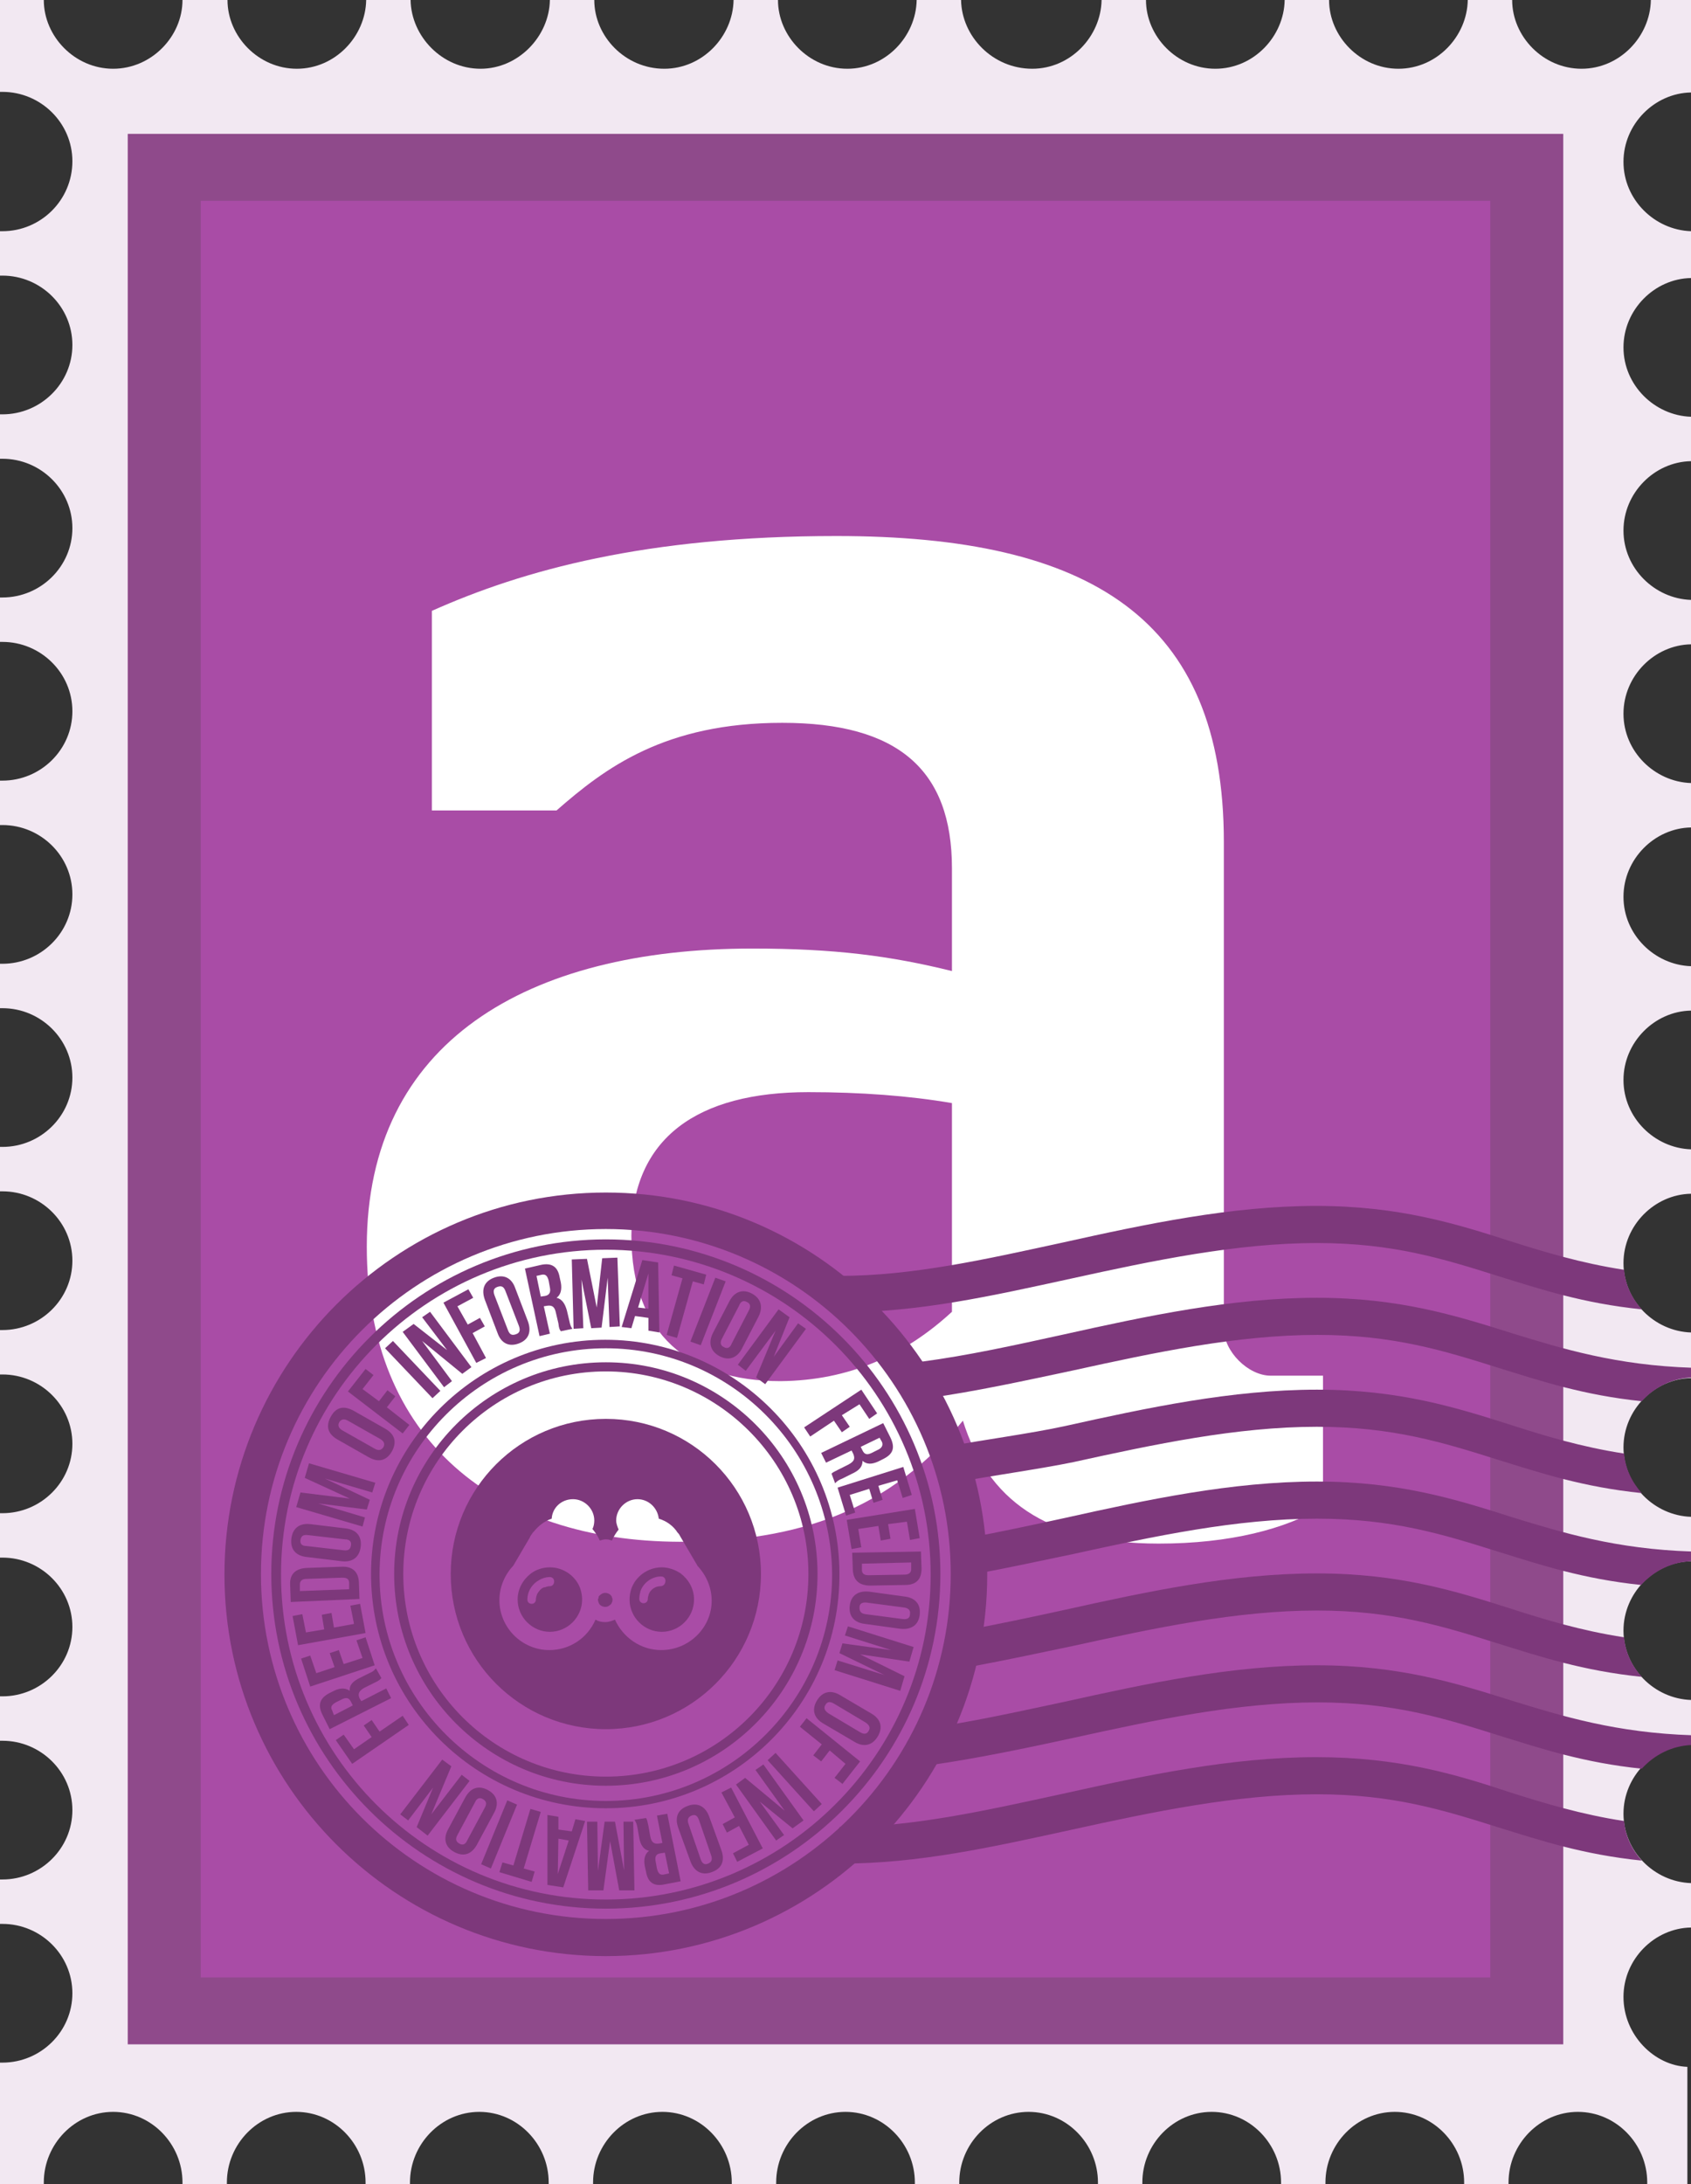 <?xml version="1.0" encoding="utf-8"?>
<!-- Generator: Adobe Illustrator 17.1.0, SVG Export Plug-In . SVG Version: 6.00 Build 0)  -->
<!DOCTYPE svg PUBLIC "-//W3C//DTD SVG 1.1//EN" "http://www.w3.org/Graphics/SVG/1.1/DTD/svg11.dtd">
<svg version="1.1" id="Layer_1" xmlns="http://www.w3.org/2000/svg" xmlns:xlink="http://www.w3.org/1999/xlink" x="0px" y="0px"
	 viewBox="0 0 278 359" style="enable-background:new 0 0 278 359;" xml:space="preserve">
<rect x="0" y="0" width="278" height="359" fill="#333333" stroke="none"/>
<style type="text/css">
	.st0{fill:#F2E8F2;}
	.st1{fill:#8F4A8B;}
	.st2{fill:#A94CA6;}
	.st3{fill:#FFFFFF;}
	.st4{fill:none;}
	.st5{fill:#7D387B;}
</style>
<g>
	<path class="st0" d="M266.9,328.2c0-6.2,5.1-11.3,11.1-11.4v-7.3c-6-0.2-11.1-5.2-11.1-11.4c0-6.2,5.1-11.3,11.1-11.4v-7.3
		c-6-0.2-11.1-5.2-11.1-11.4c0-6.2,5.1-11.3,11.1-11.4v-7.3c-6-0.2-11.1-5.2-11.1-11.4c0-6.2,5.1-11.3,11.1-11.4V219
		c-6-0.2-11.1-5.2-11.1-11.4c0-6.2,5.1-11.3,11.1-11.4v-7.3c-6-0.2-11.1-5.2-11.1-11.4c0-6.2,5.1-11.3,11.1-11.4v-7.3
		c-6-0.2-11.1-5.2-11.1-11.4c0-6.2,5.1-11.3,11.1-11.4v-7.3c-6-0.2-11.1-5.2-11.1-11.4c0-6.2,5.1-11.3,11.1-11.4v-7.3
		c-6-0.2-11.1-5.2-11.1-11.4c0-6.2,5.1-11.3,11.1-11.4v-7.3c-6-0.2-11.1-5.2-11.1-11.4c0-6.2,5.1-11.3,11.1-11.4V38
		c-6-0.2-11.1-5.2-11.1-11.4c0-6.2,5.1-11.3,11.1-11.4V0h-6.6c-0.1,6-5.1,11.3-11.4,11.3c-6.3,0-11.4-5.3-11.4-11.3h-7.3
		c-0.1,6-5.1,11.3-11.4,11.3c-6.3,0-11.4-5.3-11.4-11.3h-7.3c-0.1,6-5.1,11.3-11.4,11.3c-6.3,0-11.4-5.3-11.4-11.3h-7.3
		c-0.1,6-5.1,11.3-11.4,11.3C163.2,11.3,158.1,6,158,0h-7.3c-0.1,6-5.1,11.3-11.4,11.3C133,11.3,127.9,6,127.9,0h-7.3
		c-0.1,6-5.1,11.3-11.4,11.3C102.8,11.3,97.7,6,97.7,0h-7.3C90.3,6,85.2,11.3,79,11.3C72.7,11.3,67.6,6,67.5,0h-7.3
		c-0.1,6-5.1,11.3-11.4,11.3C42.5,11.3,37.4,6,37.4,0H30C30,6,24.9,11.3,18.6,11.3C12.3,11.3,7.2,6,7.2,0H0v15.1c0,0,0.3,0,0.4,0
		c6.3,0,11.5,5.1,11.5,11.4C11.9,32.9,6.7,38,0.4,38C0.3,38,0,38,0,38v7.3c0,0,0.3,0,0.4,0c6.3,0,11.5,5.1,11.5,11.4
		c0,6.3-5.2,11.4-11.5,11.4c-0.1,0-0.4,0-0.4,0v7.3c0,0,0.3,0,0.4,0c6.3,0,11.5,5.1,11.5,11.4c0,6.3-5.2,11.4-11.5,11.4
		c-0.1,0-0.4,0-0.4,0v7.3c0,0,0.3,0,0.4,0c6.3,0,11.5,5.1,11.5,11.4c0,6.3-5.2,11.4-11.5,11.4c-0.1,0-0.4,0-0.4,0v7.3
		c0,0,0.3,0,0.4,0c6.3,0,11.5,5.1,11.5,11.4c0,6.3-5.2,11.4-11.5,11.4c-0.1,0-0.4,0-0.4,0v7.3c0,0,0.3,0,0.4,0
		c6.3,0,11.5,5.1,11.5,11.4c0,6.3-5.2,11.4-11.5,11.4c-0.1,0-0.4,0-0.4,0v7.3c0,0,0.3,0,0.4,0c6.3,0,11.5,5.1,11.5,11.4
		c0,6.3-5.2,11.4-11.5,11.4c-0.1,0-0.4,0-0.4,0v7.3c0,0,0.3,0,0.4,0c6.3,0,11.5,5.1,11.5,11.4c0,6.3-5.2,11.4-11.5,11.4
		c-0.1,0-0.4,0-0.4,0v7.3c0,0,0.3,0,0.4,0c6.3,0,11.5,5.1,11.5,11.4c0,6.3-5.2,11.4-11.5,11.4c-0.1,0-0.4,0-0.4,0v7.3
		c0,0,0.3,0,0.4,0c6.3,0,11.5,5.1,11.5,11.4c0,6.3-5.2,11.4-11.5,11.4c-0.1,0-0.4,0-0.4,0v7.3c0,0,0.3,0,0.4,0
		c6.3,0,11.5,5.1,11.5,11.4c0,6.3-5.2,11.4-11.5,11.4c-0.1,0-0.4,0-0.4,0V359h7.2c0-1,0-0.3,0-0.3c0-6.3,5.1-11.6,11.4-11.6
		c6.3,0,11.4,5.3,11.4,11.6c0,0,0-0.7,0,0.3h7.3c0-1,0-0.3,0-0.3c0-6.3,5.1-11.6,11.4-11.6c6.3,0,11.4,5.3,11.4,11.6
		c0,0,0-0.7,0,0.3h7.3c0-1,0-0.3,0-0.3c0-6.3,5.1-11.6,11.4-11.6c6.3,0,11.4,5.3,11.4,11.6c0,0,0-0.7,0,0.3h7.3c0-1,0-0.3,0-0.3
		c0-6.3,5.1-11.6,11.4-11.6c6.3,0,11.4,5.3,11.4,11.6c0,0,0-0.7,0,0.3h7.3c0-1,0-0.3,0-0.3c0-6.3,5.1-11.6,11.4-11.6
		c6.3,0,11.4,5.3,11.4,11.6c0,0,0-0.7,0,0.3h7.3c0-1,0-0.3,0-0.3c0-6.3,5.1-11.6,11.4-11.6c6.3,0,11.4,5.3,11.4,11.6
		c0,0,0-0.7,0,0.3h7.3c0-1,0-0.3,0-0.3c0-6.3,5.1-11.6,11.4-11.6c6.3,0,11.4,5.3,11.4,11.6c0,0,0-0.7,0,0.3h7.3c0-1,0-0.3,0-0.3
		c0-6.3,5.1-11.6,11.4-11.6c6.3,0,11.4,5.3,11.4,11.6c0,0,0-0.7,0,0.3h7.3c0-1,0-0.3,0-0.3c0-6.3,5.1-11.6,11.4-11.6
		c6.3,0,11.4,5.3,11.4,11.6c0,0,0-0.7,0,0.3h6.6v-19.3C272,339.5,266.9,334.5,266.9,328.2z"/>
</g>
<g>
	<rect x="21" y="22" class="st1" width="236" height="314"/>
</g>
<g>
	<rect x="33" y="33" class="st2" width="212" height="292"/>
</g>
<g>
	<path class="st3" d="M60.3,204.9c0-33.7,26.4-49,63.4-49c13.5,0,22.7,1.2,32.8,3.7v-16.9c0-16.2-8.9-23.9-27.9-23.9
		c-19.3,0-29.1,7.4-37.1,14.4H71v-32.8c15-6.7,35.2-12.3,66.5-12.3c41.7,0,63.7,13.5,63.7,50.3v80c0,3.7,4,7.7,7.7,7.7h8.6v21.5
		c-6.1,3.7-15.3,6.1-27,6.1c-18.7,0-28.2-7.4-32.2-20.2c-12,14.7-27,19.9-46.6,19.9C81.7,253.3,60.3,236.8,60.3,204.9z M156.5,215.6
		v-34.3c-7-1.2-15-1.8-23.6-1.8c-18.1,0-29.1,7.4-29.1,23.6s9.5,23.9,24.5,23.9C139.6,226.9,148.8,222.7,156.5,215.6z"/>
</g>
<g>
	<path class="st4" d="M269.8,305.7c-9.6-1-16.6-3.3-23.7-5.5c-8.8-2.8-17.2-5.4-29.7-5.4c-13.2,0-27,3-40.2,5.8
		c-13.3,2.9-25.2,5.6-38.3,5.6v-6c12,0,23.9-2.6,36.8-5.5c13.5-2.9,27.6-6,41.6-6c13.5,0,22.9,2.9,31.9,5.7
		c5.7,1.8,11.6,3.6,18.7,4.7c0-0.4-0.1-0.7-0.1-1.1c0-2.9,1.1-5.5,2.9-7.5c-9.6-1-16.5-3.3-23.6-5.5c-8.8-2.8-17.2-5.4-29.7-5.4
		c-13.2,0-26.8,3-40,5.8c-7.8,1.7-15.8,3.4-23.6,4.5l-1-6c7.5-1,15-2.7,23-4.4c13.5-2.9,27.5-6,41.5-6c13.5,0,22.8,2.9,31.8,5.7
		c8.4,2.6,17.3,5.3,29.7,5.7v-5.7c-3.2-0.1-6.1-1.5-8.2-3.8c-9.6-1-16.6-3.3-23.7-5.5c-8.8-2.8-17.2-5.4-29.7-5.4
		c-13.2,0-26.8,3-40,5.8c-5.3,1.2-10.9,2.4-16.2,3.3l-1.3-5.9c5.2-0.9,10.5-2.1,16-3.3c13.5-2.9,27.5-6,41.5-6
		c13.5,0,22.8,2.9,31.8,5.7c5.7,1.8,11.6,3.6,18.6,4.7c0-0.3-0.1-0.7-0.1-1.1c0-2.9,1.1-5.5,2.9-7.5c-9.6-1-16.5-3.3-23.6-5.5
		c-8.8-2.8-17.2-5.4-29.7-5.4c-13.2,0-26.8,3-40,5.8c-5.3,1.2-10.9,2.4-16.2,3.3l-1.3-5.9c5.2-0.9,10.5-2.1,16-3.3
		c13.5-2.9,27.5-6,41.5-6c13.5,0,22.8,2.9,31.8,5.7c8.4,2.6,17.3,5.3,29.7,5.7v-5.7c-3.2-0.1-6.1-1.5-8.2-3.8
		c-9.6-1-16.6-3.3-23.7-5.5c-8.8-2.8-17.2-5.4-29.7-5.4c-13.2,0-26.8,3-40,5.8c-5.3,1.2-10.9,2.4-16.2,3.3l-1.3-5.9
		c5.2-0.9,10.5-2.1,16-3.3c13.5-2.9,27.5-6,41.5-6c13.5,0,22.8,2.9,31.8,5.7c5.7,1.8,11.6,3.6,18.6,4.7c0-0.3-0.1-0.7-0.1-1.1
		c0-2.9,1.1-5.5,2.9-7.5c-9.6-1-16.5-3.3-23.6-5.5c-8.8-2.8-17.2-5.4-29.7-5.4c-13.2,0-26.8,3-40,5.8c-7.9,1.7-16.2,3.5-24.1,4.6
		l-1-6c7.6-1,15.3-2.7,23.5-4.5c13.5-2.9,27.5-6,41.5-6c13.5,0,22.8,2.9,31.8,5.7c8.4,2.6,17.3,5.3,29.7,5.7V219
		c-3.2-0.1-6.1-1.5-8.2-3.8c-9.6-1-16.6-3.3-23.7-5.5c-8.8-2.8-17.2-5.4-29.7-5.4c-13.2,0-27,3-40.2,5.8
		c-13.3,2.9-25.2,5.6-38.3,5.6v-6c12,0,23.9-2.6,36.8-5.5c13.5-2.9,27.6-6,41.6-6c13.5,0,22.9,2.9,31.9,5.7
		c5.7,1.8,11.6,3.6,18.7,4.7c0-0.4-0.1-0.7-0.1-1.1c0-6.2,5.1-11.3,11.1-11.4v-7.3c-6-0.2-11.1-5.2-11.1-11.4
		c0-6.2,5.1-11.3,11.1-11.4v-7.3c-6-0.2-11.1-5.2-11.1-11.4c0-6.2,5.1-11.3,11.1-11.4v-7.3c-6-0.2-11.1-5.2-11.1-11.4
		c0-6.2,5.1-11.3,11.1-11.4v-7.3c-6-0.2-11.1-5.2-11.1-11.4c0-6.2,5.1-11.3,11.1-11.4v-7.3c-6-0.2-11.1-5.2-11.1-11.4
		c0-6.2,5.1-11.3,11.1-11.4V38c-6-0.2-11.1-5.2-11.1-11.4c0-6.2,5.1-11.3,11.1-11.4V0h-6.6c-0.1,6-5.1,11.3-11.4,11.3
		c-6.3,0-11.4-5.3-11.4-11.3h-7.3c-0.1,6-5.1,11.3-11.4,11.3c-6.3,0-11.4-5.3-11.4-11.3h-7.3c-0.1,6-5.1,11.3-11.4,11.3
		c-6.3,0-11.4-5.3-11.4-11.3h-7.3c-0.1,6-5.1,11.3-11.4,11.3C163.2,11.3,158.1,6,158,0h-7.3c-0.1,6-5.1,11.3-11.4,11.3
		C133,11.3,127.9,6,127.9,0h-7.3c-0.1,6-5.1,11.3-11.4,11.3C102.8,11.3,97.7,6,97.7,0h-7.3C90.3,6,85.2,11.3,79,11.3
		C72.7,11.3,67.6,6,67.5,0h-7.3c-0.1,6-5.1,11.3-11.4,11.3C42.5,11.3,37.4,6,37.4,0H30C30,6,24.9,11.3,18.6,11.3
		C12.3,11.3,7.2,6,7.2,0H0v15.1c0,0,0.3,0,0.4,0c6.3,0,11.5,5.1,11.5,11.4C11.9,32.9,6.7,38,0.4,38C0.3,38,0,38,0,38v7.3
		c0,0,0.3,0,0.4,0c6.3,0,11.5,5.1,11.5,11.4c0,6.3-5.2,11.4-11.5,11.4c-0.1,0-0.4,0-0.4,0v7.3c0,0,0.3,0,0.4,0
		c6.3,0,11.5,5.1,11.5,11.4c0,6.3-5.2,11.4-11.5,11.4c-0.1,0-0.4,0-0.4,0v7.3c0,0,0.3,0,0.4,0c6.3,0,11.5,5.1,11.5,11.4
		s-5.2,11.4-11.5,11.4c-0.1,0-0.4,0-0.4,0v7.3c0,0,0.3,0,0.4,0c6.3,0,11.5,5.1,11.5,11.4c0,6.3-5.2,11.4-11.5,11.4
		c-0.1,0-0.4,0-0.4,0v7.3c0,0,0.3,0,0.4,0c6.3,0,11.5,5.1,11.5,11.4c0,6.3-5.2,11.4-11.5,11.4c-0.1,0-0.4,0-0.4,0v7.3
		c0,0,0.3,0,0.4,0c6.3,0,11.5,5.1,11.5,11.4c0,6.3-5.2,11.4-11.5,11.4c-0.1,0-0.4,0-0.4,0v7.3c0,0,0.3,0,0.4,0
		c6.3,0,11.5,5.1,11.5,11.4c0,6.3-5.2,11.4-11.5,11.4c-0.1,0-0.4,0-0.4,0v7.3c0,0,0.3,0,0.4,0c6.3,0,11.5,5.1,11.5,11.4
		c0,6.3-5.2,11.4-11.5,11.4c-0.1,0-0.4,0-0.4,0v7.3c0,0,0.3,0,0.4,0c6.3,0,11.5,5.1,11.5,11.4c0,6.3-5.2,11.4-11.5,11.4
		c-0.1,0-0.4,0-0.4,0v7.3c0,0,0.3,0,0.4,0c6.3,0,11.5,5.1,11.5,11.4c0,6.3-5.2,11.4-11.5,11.4c-0.1,0-0.4,0-0.4,0V359h7
		c0-0.2,0-0.3,0-0.4c0-6.3,5.2-11.5,11.5-11.5c6.3,0,11.5,5.3,11.5,11.5c0,0.1,0,0.2,0,0.4h7c0-0.2,0-0.3,0-0.4
		c0-6.3,5.2-11.5,11.5-11.5c6.3,0,11.5,5.3,11.5,11.5c0,0.1,0,0.2,0,0.4h8c0-0.2,0-0.3,0-0.4c0-6.3,4.7-11.5,11-11.5
		c6.3,0,11,5.3,11,11.5c0,0.1,0,0.2,0,0.4h8c0-0.2,0-0.3,0-0.4c0-6.3,5.2-11.5,11.5-11.5c6.3,0,11.5,5.3,11.5,11.5
		c0,0.1,0,0.2,0,0.4h7c0-0.2,0-0.3,0-0.4c0-6.3,5.2-11.5,11.5-11.5c6.3,0,11.5,5.3,11.5,11.5c0,0.1,0,0.2,0,0.4h7c0-0.2,0-0.3,0-0.4
		c0-6.3,5.2-11.5,11.5-11.5c6.3,0,11.5,5.3,11.5,11.5c0,0.1,0,0.2,0,0.4h7c0-0.2,0-0.3,0-0.4c0-6.3,5.2-11.5,11.5-11.5
		c6.3,0,11.5,5.3,11.5,11.5c0,0.1,0,0.2,0,0.4h7c0-0.2,0-0.3,0-0.4c0-6.3,5.2-11.5,11.5-11.5c6.3,0,11.5,5.3,11.5,11.5
		c0,0.1,0,0.2,0,0.4h8c0-0.2,0-0.3,0-0.4c0-6.3,4.7-11.5,11-11.5c6.3,0,11,5.3,11,11.5c0,0.1,0,0.2,0,0.4h7v-19.3
		c-6-0.2-11.1-5.2-11.1-11.4c0-6.2,5.1-11.3,11.1-11.4v-7.3C274.8,309.4,271.9,307.9,269.8,305.7z"/>
	<path class="st5" d="M216.4,198.2c-14,0-28.1,3-41.6,6c-12.9,2.8-24.8,5.5-36.8,5.5v6c13.1,0,25-2.7,38.3-5.6
		c13.2-2.9,27-5.8,40.2-5.8c12.5,0,20.8,2.6,29.7,5.4c7.1,2.2,14,4.5,23.7,5.5c-1.6-1.8-2.7-4-2.9-6.5c-7.1-1.1-13-2.9-18.7-4.7
		C239.3,201.1,229.9,198.2,216.4,198.2z"/>
	<path class="st5" d="M216.5,213.3c-14,0-28,3-41.5,6c-8.2,1.8-15.9,3.5-23.5,4.5l1,6c7.9-1.1,16.1-2.9,24.1-4.6
		c13.2-2.9,26.8-5.8,40-5.8c12.5,0,20.8,2.6,29.7,5.4c7.1,2.2,14,4.5,23.6,5.5c2.1-2.3,5-3.8,8.3-3.9v-1.6
		c-12.4-0.4-21.3-3.1-29.7-5.7C239.3,216.2,230,213.3,216.5,213.3z"/>
	<path class="st5" d="M216.5,228.4c-14,0-28,3-41.5,6c-5.5,1.2-13.7,2.3-19,3.3l1.3,5.9c5.4-1,13.9-2.2,19.2-3.3
		c13.2-2.9,26.8-5.8,40-5.8c12.5,0,20.8,2.6,29.7,5.4c7.1,2.2,14,4.5,23.7,5.5c-1.6-1.8-2.7-4-2.9-6.5c-7.1-1.1-13-2.9-18.6-4.7
		C239.3,231.3,230,228.4,216.5,228.4z"/>
	<path class="st5" d="M216.5,243.5c-14,0-28,3-41.5,6c-5.5,1.2-10.7,2.3-16,3.3l1.3,5.9c5.4-1,10.9-2.2,16.2-3.3
		c13.2-2.9,26.8-5.8,40-5.8c12.5,0,20.8,2.6,29.7,5.4c7.1,2.2,14,4.5,23.6,5.5c2.1-2.3,5-3.8,8.3-3.9v-1.6
		c-12.4-0.4-21.3-3.1-29.7-5.7C239.3,246.4,230,243.5,216.5,243.5z"/>
	<path class="st5" d="M216.5,258.6c-14,0-28,3-41.5,6c-5.5,1.2-10.7,2.3-16,3.3l1.3,5.9c5.4-1,10.9-2.2,16.2-3.3
		c13.2-2.9,26.8-5.8,40-5.8c12.5,0,20.8,2.6,29.7,5.4c7.1,2.2,14,4.5,23.7,5.5c-1.6-1.8-2.7-4-2.9-6.5c-7.1-1.1-13-2.9-18.6-4.7
		C239.3,261.5,230,258.6,216.5,258.6z"/>
	<path class="st5" d="M216.5,273.7c-14,0-28,3-41.5,6c-8,1.7-15.6,3.4-23,4.4l1,6c7.7-1.1,15.8-2.8,23.6-4.5
		c13.2-2.9,26.8-5.8,40-5.8c12.5,0,20.8,2.6,29.7,5.4c7.1,2.2,14,4.5,23.6,5.5c2.1-2.3,5-3.8,8.3-3.9v-1.6
		c-12.4-0.4-21.3-3.1-29.7-5.7C239.3,276.6,230,273.7,216.5,273.7z"/>
	<path class="st5" d="M216.4,288.8c-14,0-28.1,3-41.6,6c-12.9,2.8-24.8,5.5-36.8,5.5v6c13.1,0,25-2.7,38.3-5.6
		c13.2-2.9,27-5.8,40.2-5.8c12.5,0,20.8,2.6,29.7,5.4c7.1,2.2,14,4.5,23.7,5.5c-1.6-1.8-2.7-4-2.9-6.5c-7.1-1.1-13-2.9-18.7-4.7
		C239.3,291.6,229.9,288.8,216.4,288.8z"/>
</g>
<g>
	<path class="st5" d="M99.6,297.2C78.3,297.2,61,280,61,258.7c0-21.2,17.3-38.5,38.5-38.5c21.2,0,38.5,17.3,38.5,38.5
		C138.1,280,120.8,297.2,99.6,297.2z M99.6,221.6c-20.5,0-37.2,16.7-37.2,37.2c0,20.5,16.7,37.2,37.2,37.2s37.2-16.7,37.2-37.2
		C136.7,238.2,120,221.6,99.6,221.6z"/>
</g>
<g>
	<path class="st5" d="M99.6,293.5c-19.2,0-34.8-15.6-34.8-34.8s15.6-34.8,34.8-34.8s34.8,15.6,34.8,34.8S118.8,293.5,99.6,293.5z
		 M99.6,225.4c-18.4,0-33.3,14.9-33.3,33.3c0,18.4,14.9,33.3,33.3,33.3s33.3-14.9,33.3-33.3C132.9,240.3,117.9,225.4,99.6,225.4z"/>
</g>
<g>
	<path class="st5" d="M99.6,313.7c-30.3,0-55-24.7-55-55s24.7-55,55-55c30.3,0,55,24.7,55,55S129.9,313.7,99.6,313.7z M99.6,205.4
		c-29.4,0-53.4,23.9-53.4,53.4s23.9,53.4,53.4,53.4c29.4,0,53.4-23.9,53.4-53.4S129,205.4,99.6,205.4z"/>
</g>
<g>
	<path class="st5" d="M99.6,321.5c-34.6,0-62.7-28.1-62.7-62.7c0-34.6,28.1-62.8,62.7-62.8s62.7,28.1,62.7,62.8
		C162.3,293.3,134.2,321.5,99.6,321.5z M99.6,202c-31.3,0-56.7,25.4-56.7,56.7s25.4,56.7,56.7,56.7c31.3,0,56.7-25.4,56.7-56.7
		S130.8,202,99.6,202z"/>
</g>
<g>
	<path class="st5" d="M138.4,232.6l1.3,1.9l-1.3,0.9l-1.3-1.9l-3.9,2.6l-1-1.5l9.4-6.2l2.6,3.9l-1.3,0.9l-1.6-2.4L138.4,232.6z"/>
	<path class="st5" d="M136.7,242.2c0.2-0.2,0.4-0.3,1.2-0.7l1.6-0.8c0.9-0.5,1.1-0.9,0.8-1.7l-0.3-0.6l-4.2,2l-0.8-1.6l10.2-4.9
		l1.2,2.4c0.8,1.7,0.4,2.7-1.2,3.5l-0.8,0.4c-1.1,0.5-1.9,0.5-2.6-0.1c0,1-0.6,1.6-1.7,2.1l-1.6,0.8c-0.5,0.2-0.9,0.4-1.2,0.8
		L136.7,242.2z M144.6,236.3l-3.1,1.5l0.3,0.6c0.3,0.6,0.7,0.8,1.5,0.4l1-0.5c0.7-0.3,0.9-0.8,0.7-1.3L144.6,236.3z"/>
	<path class="st5" d="M144.4,244.2l0.7,2.3l-1.5,0.5l-0.7-2.3l-3.2,1l0.9,2.9l-1.5,0.5l-1.4-4.6l10.8-3.4l1.4,4.6l-1.5,0.5l-0.9-2.9
		L144.4,244.2z"/>
	<path class="st5" d="M146,250.5l0.4,2.4l-1.6,0.3l-0.4-2.4l-3.3,0.5l0.5,3l-1.6,0.3l-0.8-4.8l11.2-1.8l0.8,4.8l-1.6,0.3l-0.5-3
		L146,250.5z"/>
	<path class="st5" d="M151.4,255l0.1,2.8c0,1.8-0.9,2.7-2.7,2.7l-5.7,0.1c-1.8,0-2.8-0.8-2.9-2.6l-0.1-2.8L151.4,255z M149.8,256.8
		l-8.1,0.2l0,1c0,0.6,0.3,0.9,1.1,0.9l5.9-0.1c0.8,0,1.1-0.4,1.1-0.9L149.8,256.8z"/>
	<path class="st5" d="M148.7,262.4c1.8,0.2,2.7,1.3,2.5,3s-1.4,2.5-3.2,2.3l-5.8-0.8c-1.8-0.2-2.7-1.3-2.5-3
		c0.2-1.7,1.4-2.5,3.2-2.3L148.7,262.4z M142.5,263.4c-0.8-0.1-1.2,0.2-1.2,0.8s0.2,1,1,1.1l6.1,0.8c0.8,0.1,1.2-0.2,1.2-0.8
		c0.1-0.6-0.2-1-1-1.1L142.5,263.4z"/>
	<path class="st5" d="M141.4,271.9l7.3,3.6l-0.7,2.4l-10.8-3.4l0.5-1.6l7.7,2.4l-7.4-3.6l0.5-1.6l8,1.1l-7.6-2.4l0.5-1.5l10.8,3.4
		l-0.7,2.4L141.4,271.9z"/>
	<path class="st5" d="M143.2,281.6c1.6,0.9,2,2.3,1.1,3.8c-0.9,1.5-2.3,1.8-3.8,0.9l-5.1-3c-1.6-0.9-2-2.3-1.1-3.8
		c0.9-1.5,2.3-1.8,3.8-0.9L143.2,281.6z M137.1,280c-0.7-0.4-1.1-0.3-1.4,0.2c-0.3,0.5-0.2,0.9,0.5,1.4l5.2,3.1
		c0.7,0.4,1.1,0.3,1.4-0.2c0.3-0.5,0.2-0.9-0.5-1.4L137.1,280z"/>
	<path class="st5" d="M136.4,287.7l-1.4,1.8l-1.3-1l1.4-1.8l-3.6-2.9l1.1-1.4l8.8,7.1l-2.9,3.7l-1.3-1l1.8-2.3L136.4,287.7z"/>
	<path class="st5" d="M135.1,296.5l-1.3,1.2l-7.6-8.4l1.3-1.2L135.1,296.5z"/>
	<path class="st5" d="M129,297.6l-4.8-6.7l1.3-0.9l6.6,9.2l-1.8,1.3l-5.4-4.4l4,5.5l-1.3,0.9l-6.6-9.2l1.5-1.1L129,297.6z"/>
	<path class="st5" d="M121.5,300.1l-2,1.1l-0.7-1.4l2-1.1l-2.2-4.1l1.6-0.8l5.2,10l-4.2,2.2l-0.7-1.4l2.6-1.4L121.5,300.1z"/>
	<path class="st5" d="M118.6,304.1c0.6,1.7,0.1,3-1.6,3.6c-1.6,0.6-2.9-0.1-3.5-1.8l-2-5.5c-0.6-1.7-0.1-3,1.6-3.6
		c1.6-0.6,2.9,0.1,3.5,1.8L118.6,304.1z M114.9,299.1c-0.3-0.8-0.7-0.9-1.2-0.7c-0.5,0.2-0.8,0.6-0.5,1.4l2,5.8
		c0.3,0.8,0.7,0.9,1.2,0.7c0.5-0.2,0.8-0.6,0.5-1.4L114.9,299.1z"/>
	<path class="st5" d="M106.2,298.8c0.2,0.3,0.2,0.4,0.4,1.3l0.3,1.7c0.2,1,0.6,1.3,1.4,1.2l0.6-0.1l-0.9-4.5l1.7-0.3l2.2,11.1
		l-2.6,0.5c-1.8,0.4-2.8-0.3-3.1-2.1l-0.2-0.9c-0.2-1.1,0-2,0.7-2.5c-0.9-0.2-1.4-1-1.6-2.1l-0.3-1.7c-0.1-0.5-0.2-0.9-0.5-1.3
		L106.2,298.8z M110,307.9l-0.7-3.4l-0.7,0.1c-0.7,0.1-1,0.5-0.8,1.4l0.2,1.1c0.2,0.8,0.5,1.1,1.1,1L110,307.9z"/>
	<path class="st5" d="M100.3,302.6l-1.1,8.1l-2.5,0l-0.2-11.3l1.7,0l0.1,8.1l1.1-8.1l1.7,0l1.5,8l-0.1-8l1.6,0l0.2,11.3l-2.5,0
		L100.3,302.6z"/>
	<path class="st5" d="M90,298.3l1.8,0.3l0,2.1l2.2,0.3l0.6-2l1.6,0.3l-3.6,10.9l-2.6-0.4L90,298.3z M93.5,302.5l-1.7-0.3l-0.1,5.8
		L93.5,302.5z"/>
	<path class="st5" d="M87.4,309.3l-5.3-1.6l0.5-1.6l1.8,0.5l2.8-9.3l1.7,0.5l-2.8,9.3l1.8,0.5L87.4,309.3z"/>
	<path class="st5" d="M80.7,307.1l-1.6-0.7l4.3-10.5l1.6,0.7L80.7,307.1z"/>
	<path class="st5" d="M78.4,303.2c-0.9,1.6-2.2,2-3.7,1.2c-1.5-0.8-1.9-2.2-1-3.8l2.8-5.2c0.9-1.6,2.2-2,3.7-1.2
		c1.5,0.8,1.9,2.2,1,3.8L78.4,303.2z M79.7,297.1c0.4-0.7,0.2-1.1-0.3-1.4c-0.5-0.3-1-0.2-1.3,0.5l-2.9,5.4
		c-0.4,0.7-0.2,1.1,0.3,1.4c0.5,0.3,1,0.2,1.3-0.5L79.7,297.1z"/>
	<path class="st5" d="M70.9,298.2l5-6.5l1.3,1l-6.9,9l-1.8-1.4l2.7-6.5l-4.1,5.4l-1.3-1l6.9-9l1.5,1.1L70.9,298.2z"/>
	<path class="st5" d="M61.1,285.5l-1.3-1.9l1.3-0.9l1.3,1.9l3.8-2.6l1,1.5l-9.3,6.4l-2.7-3.9l1.3-0.9l1.7,2.4L61.1,285.5z"/>
	<path class="st5" d="M62.7,275.8c-0.2,0.2-0.3,0.4-1.2,0.8l-1.6,0.8c-0.9,0.5-1.1,1-0.8,1.7l0.3,0.5l4.1-2.1l0.8,1.6l-10.1,5.1
		l-1.2-2.4c-0.8-1.6-0.4-2.7,1.1-3.5l0.8-0.4c1-0.5,1.9-0.5,2.6,0c-0.1-1,0.6-1.6,1.6-2.1l1.6-0.8c0.5-0.2,0.8-0.4,1.1-0.8
		L62.7,275.8z M54.9,281.9l3.1-1.6l-0.3-0.6c-0.3-0.6-0.7-0.8-1.5-0.4l-1,0.5c-0.7,0.4-0.9,0.8-0.6,1.3L54.9,281.9z"/>
	<path class="st5" d="M55,274l-0.8-2.3l1.5-0.5l0.8,2.3l3.1-1l-1-2.9l1.5-0.5l1.5,4.6L51,277.2l-1.5-4.6l1.5-0.5l1,2.9L55,274z"/>
	<path class="st5" d="M53.3,267.8l-0.4-2.4l1.6-0.3l0.4,2.4l3.3-0.6l-0.6-3l1.6-0.3l0.9,4.8l-11.1,2l-0.9-4.8l1.6-0.3l0.6,3
		L53.3,267.8z"/>
	<path class="st5" d="M47.8,263.3l-0.1-2.8c-0.1-1.8,0.9-2.7,2.7-2.8l5.7-0.2c1.8-0.1,2.8,0.8,2.9,2.5l0.1,2.8L47.8,263.3z
		 M49.3,261.5l8.1-0.3l0-1c0-0.6-0.3-0.9-1.1-0.9l-5.9,0.2c-0.8,0-1.1,0.4-1.1,0.9L49.3,261.5z"/>
	<path class="st5" d="M50.4,255.9c-1.8-0.2-2.7-1.3-2.5-3c0.2-1.7,1.3-2.6,3.1-2.4l5.8,0.7c1.8,0.2,2.7,1.3,2.5,3
		c-0.2,1.7-1.3,2.6-3.1,2.4L50.4,255.9z M56.5,254.8c0.8,0.1,1.1-0.2,1.2-0.8s-0.2-1-1-1l-6.1-0.7c-0.8-0.1-1.1,0.2-1.2,0.8
		s0.2,1,1,1L56.5,254.8z"/>
	<path class="st5" d="M57.5,246.3l-7.4-3.4l0.7-2.4l10.9,3.2l-0.5,1.6l-7.8-2.3l7.4,3.5l-0.5,1.6l-8-1l7.7,2.3l-0.4,1.5l-10.9-3.2
		l0.7-2.4L57.5,246.3z"/>
	<path class="st5" d="M55.5,236.6c-1.6-0.9-2-2.2-1.1-3.8s2.2-1.8,3.8-0.9l5.1,2.9c1.6,0.9,2,2.2,1.1,3.8c-0.9,1.5-2.2,1.8-3.8,0.9
		L55.5,236.6z M61.6,238.1c0.7,0.4,1.1,0.2,1.4-0.2c0.3-0.5,0.2-1-0.5-1.4l-5.3-3c-0.7-0.4-1.1-0.2-1.4,0.2c-0.3,0.5-0.2,1,0.5,1.4
		L61.6,238.1z"/>
	<path class="st5" d="M62.3,230.3l1.4-1.8l1.3,1l-1.4,1.8l3.7,2.9l-1.1,1.4l-9-6.9l2.9-3.7l1.3,1l-1.8,2.3L62.3,230.3z"/>
	<path class="st5" d="M63.3,221.6l1.3-1.2l7.8,8.2l-1.3,1.2L63.3,221.6z"/>
	<path class="st5" d="M69.4,220.4l4.9,6.6l-1.3,1l-6.8-9.1l1.8-1.3l5.5,4.3l-4.1-5.4l1.3-0.9l6.8,9.1l-1.5,1.1L69.4,220.4z"/>
	<path class="st5" d="M76.9,217.7l2-1.1l0.8,1.4l-2,1.1l2.2,4.1l-1.6,0.8l-5.4-9.9l4.1-2.2l0.8,1.4l-2.6,1.4L76.9,217.7z"/>
	<path class="st5" d="M79.7,213.6c-0.6-1.7-0.1-3,1.5-3.6s2.9,0,3.5,1.7l2.1,5.5c0.6,1.7,0.1,3-1.5,3.6s-2.9,0-3.5-1.7L79.7,213.6z
		 M83.5,218.6c0.3,0.8,0.7,0.9,1.3,0.7s0.8-0.6,0.5-1.4l-2.2-5.7c-0.3-0.8-0.7-0.9-1.3-0.7s-0.8,0.6-0.5,1.4L83.5,218.6z"/>
	<path class="st5" d="M92.2,218.8c-0.2-0.3-0.3-0.4-0.4-1.3l-0.4-1.7c-0.2-1-0.6-1.3-1.4-1.2l-0.6,0.1l1,4.5l-1.7,0.4l-2.4-11.1
		l2.6-0.6c1.8-0.4,2.8,0.3,3.1,2l0.2,0.9c0.2,1.1,0,2-0.7,2.5c0.9,0.2,1.4,1,1.7,2.1l0.4,1.7c0.1,0.5,0.2,0.9,0.5,1.3L92.2,218.8z
		 M88.2,209.7l0.7,3.4l0.7-0.1c0.6-0.1,1-0.5,0.8-1.4l-0.2-1.1c-0.2-0.8-0.5-1.1-1.1-1L88.2,209.7z"/>
	<path class="st5" d="M98.1,214.9l0.9-8.1l2.5-0.1l0.4,11.3l-1.7,0.1l-0.3-8.1l-1,8.2l-1.7,0.1l-1.6-8l0.3,8l-1.6,0.1L94,207
		l2.5-0.1L98.1,214.9z"/>
	<path class="st5" d="M108.4,219l-1.8-0.3l0-2.1l-2.2-0.3l-0.6,2l-1.6-0.2l3.4-11l2.6,0.4L108.4,219z M104.9,214.9l1.7,0.2l0-5.8
		L104.9,214.9z"/>
	<path class="st5" d="M110.8,208l5.3,1.5l-0.4,1.6l-1.8-0.5l-2.6,9.3l-1.7-0.5l2.6-9.3l-1.8-0.5L110.8,208z"/>
	<path class="st5" d="M117.6,210l1.7,0.6l-4.1,10.5l-1.7-0.6L117.6,210z"/>
	<path class="st5" d="M119.9,213.9c0.8-1.6,2.2-2.1,3.7-1.3c1.5,0.8,1.9,2.2,1.1,3.8l-2.7,5.2c-0.8,1.6-2.2,2.1-3.7,1.3
		c-1.5-0.8-1.9-2.2-1.1-3.8L119.9,213.9z M118.7,220c-0.4,0.7-0.2,1.2,0.3,1.4c0.5,0.3,1,0.2,1.3-0.6l2.8-5.4
		c0.4-0.7,0.2-1.2-0.3-1.4c-0.5-0.3-1-0.2-1.3,0.6L118.7,220z"/>
	<path class="st5" d="M127.5,218.7l-4.9,6.6l-1.3-1l6.7-9.1l1.8,1.3l-2.6,6.5l4-5.5l1.3,0.9l-6.7,9.1l-1.5-1.1L127.5,218.7z"/>
</g>
<g>
	<path class="st5" d="M100.5,262.3c-0.2-0.3-0.6-0.5-1-0.5c-0.4,0-0.7,0.2-1,0.5c-0.1,0.1-0.1,0.2-0.1,0.3c0,0.1-0.1,0.2-0.1,0.3
		c0,0.2,0.1,0.5,0.2,0.7c0.2,0.3,0.6,0.5,1,0.5c0.4,0,0.7-0.2,1-0.5c0.1-0.2,0.2-0.4,0.2-0.7c0-0.1,0-0.2-0.1-0.3
		C100.6,262.5,100.6,262.4,100.5,262.3z"/>
	<path class="st5" d="M99.6,233.2c-14.1,0-25.5,11.4-25.5,25.5s11.4,25.5,25.5,25.5c14.1,0,25.5-11.4,25.5-25.5
		S113.7,233.2,99.6,233.2z M108.7,271.2c-3.4,0-6.3-2.1-7.6-5c-0.5,0.2-1,0.4-1.6,0.4c-0.6,0-1.1-0.1-1.6-0.4c-1.3,3-4.2,5-7.6,5
		c-4.5,0-8.2-3.7-8.2-8.2c0-2.2,0.9-4.2,2.3-5.7l2.7-4.6c0.1-0.3,0.3-0.5,0.5-0.8c0,0,0-0.1,0.1-0.1c0.8-1,1.8-1.8,3-2.2
		c0.1-1.8,1.6-3.2,3.5-3.2c1.9,0,3.5,1.6,3.5,3.5c0,0.5-0.1,1-0.3,1.4c0.5,0.6,0.9,1.2,1.2,1.9c0.3-0.1,0.7-0.2,1-0.2
		c0.4,0,0.7,0.1,1,0.2c0.3-0.7,0.7-1.3,1.1-1.8c-0.2-0.5-0.4-1-0.4-1.5c0-1.9,1.6-3.5,3.5-3.5c1.8,0,3.3,1.4,3.5,3.2
		c1.3,0.4,2.4,1.2,3.1,2.3c0,0,0.1,0.1,0.1,0.1c0.2,0.2,0.3,0.5,0.5,0.8l2.7,4.6c1.4,1.5,2.3,3.5,2.3,5.7
		C117,267.5,113.3,271.2,108.7,271.2z"/>
	<path class="st5" d="M90.4,257.6c-1.2,0-2.3,0.4-3.1,1c-1.3,1-2.2,2.5-2.2,4.3c0,2.9,2.4,5.3,5.3,5.3s5.3-2.4,5.3-5.3
		c0-0.6-0.1-1.2-0.3-1.8C94.7,259.1,92.7,257.6,90.4,257.6z M90.4,260.7c-0.3,0-0.6,0.1-0.9,0.2c0,0,0,0-0.1,0
		c-0.5,0.2-0.8,0.6-1.1,1.1c-0.1,0.3-0.2,0.6-0.2,0.9c0,0.4-0.3,0.7-0.7,0.7c-0.4,0-0.7-0.3-0.7-0.7c0-1.2,0.6-2.3,1.6-3
		c0.6-0.4,1.3-0.7,2.1-0.7c0.4,0,0.7,0.3,0.7,0.7C91.1,260.4,90.8,260.7,90.4,260.7z"/>
	<path class="st5" d="M111.9,258.6c-0.9-0.6-2-1-3.1-1c-2.3,0-4.3,1.5-5,3.5c-0.2,0.6-0.3,1.2-0.3,1.8c0,2.9,2.4,5.3,5.3,5.3
		c2.9,0,5.3-2.4,5.3-5.3C114.1,261.1,113.2,259.6,111.9,258.6z M108.6,260.7c-0.3,0-0.7,0.1-0.9,0.2c-0.4,0.2-0.7,0.5-0.9,0.8
		c0,0.1-0.1,0.2-0.1,0.2c-0.1,0.3-0.2,0.6-0.2,0.9c0,0.4-0.3,0.7-0.7,0.7c-0.4,0-0.7-0.3-0.7-0.7c0-0.5,0.1-0.9,0.2-1.3
		c0.5-1.4,1.9-2.4,3.4-2.4c0.4,0,0.7,0.3,0.7,0.7C109.4,260.4,109,260.7,108.6,260.7z"/>
</g>
</svg>
